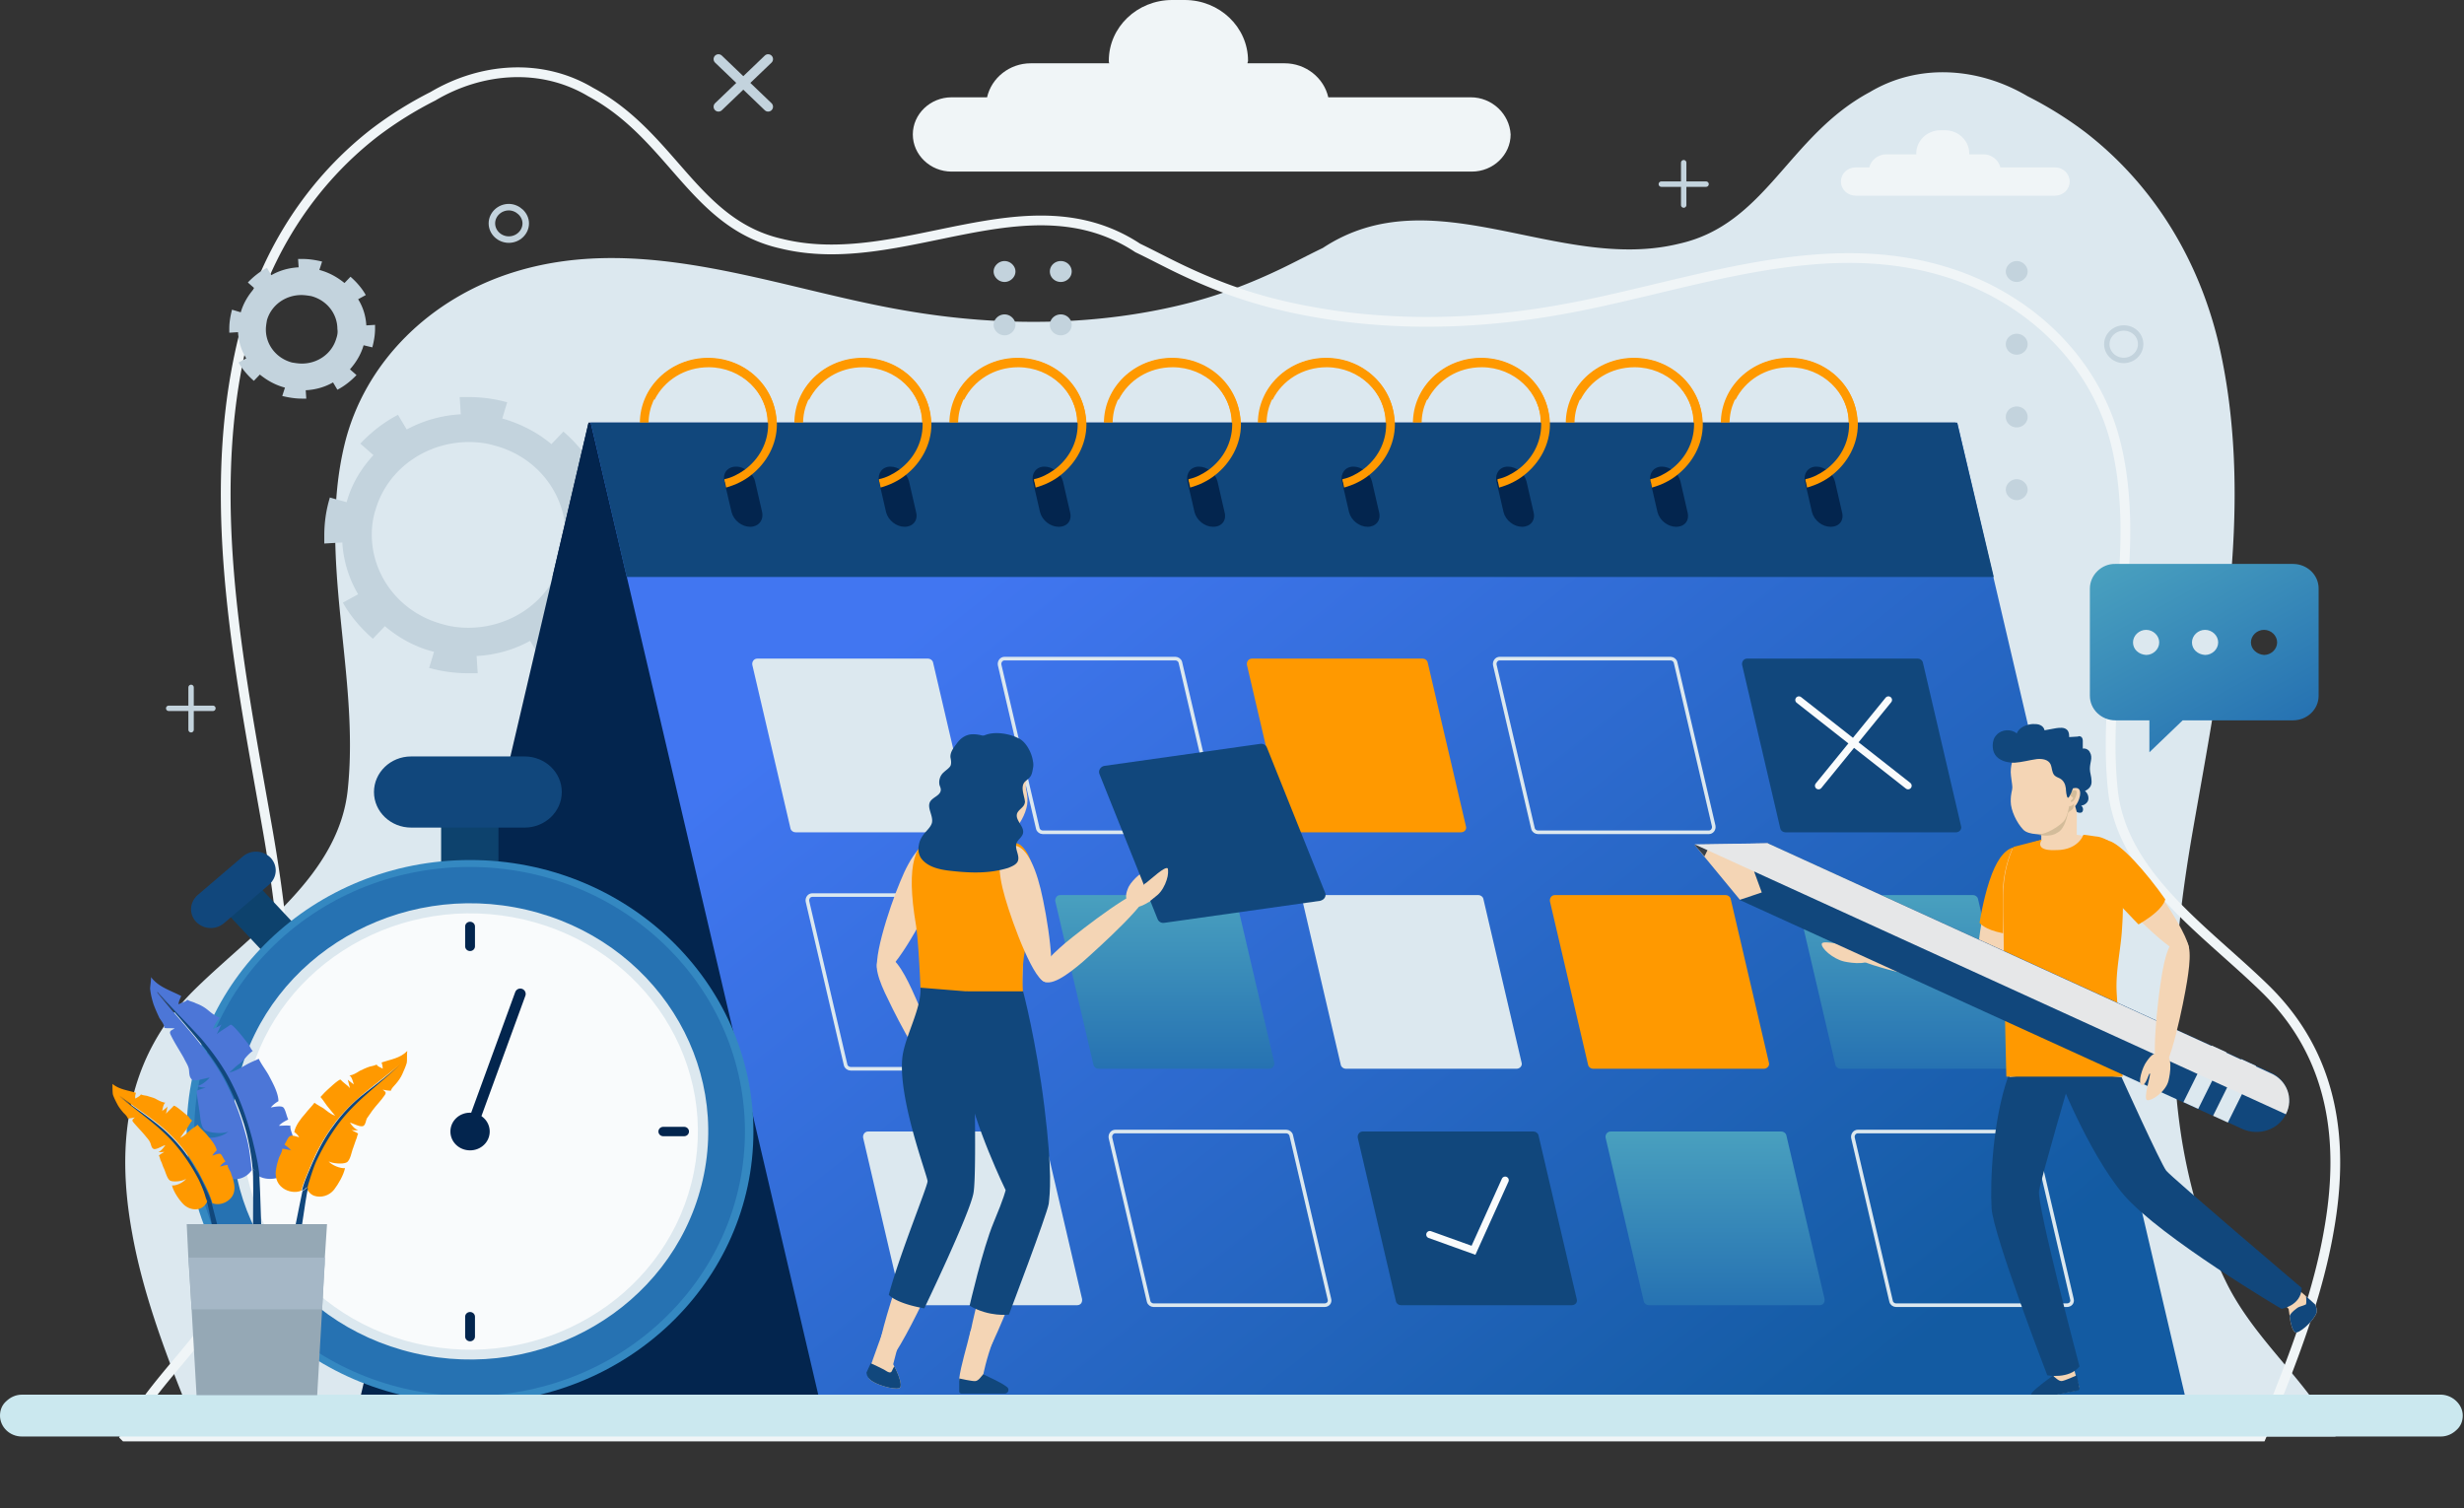<svg width="758" height="464" fill="none" xmlns="http://www.w3.org/2000/svg"><rect width="100%" height="100%" fill="#333333" stroke="none"/><path d="M718.486 441.904H61.302c-1.68-3.863-3.36-7.886-4.871-11.909-6.55-16.414-12.764-33.634-15.787-50.692-5.039-27.518-2.016-54.232 19.65-75.313 18.306-17.863 44.002-34.76 46.69-61.152 3.695-35.243-9.405-71.13-1.008-106.051 6.046-25.104 26.2-45.22 52.736-53.266 39.804-12.07 80.951 5.471 120.084 12.07 29.055 4.988 59.286 4.827 87.669-2.576 9.741-2.574 18.81-6.115 27.544-10.299 4.366-2.092 8.565-4.345 12.932-6.437 33.926-22.369 72.554 7.725 109.503-1.287 26.871-5.955 33.589-33.151 58.782-46.669 15.115-9.012 33.59-7.564 48.537 1.287a116.408 116.408 0 0117.803 11.104c21.833 16.898 35.941 41.037 41.651 68.072 10.245 48.439-.336 99.131-8.733 147.248-5.375 31.058-8.23 62.922-3.359 94.142 2.519 15.609 7.054 31.058 14.275 45.381 6.718 13.035 17.131 23.012 25.697 34.438 1.679 2.253 3.191 4.506 4.702 6.759 1.008 1.77 2.016 3.379 2.687 5.15z" fill="#DCE8EF"/><path d="M38.46 441.904h657.185c1.68-3.863 3.359-7.886 4.871-11.909 6.55-16.414 12.764-33.634 15.787-50.692 5.038-27.518 2.015-54.232-19.65-75.313-18.307-17.863-44.003-34.76-46.69-61.152-3.695-35.243 9.405-71.13 1.008-106.051-6.046-25.104-26.2-45.22-52.736-53.266-39.804-12.07-80.952 5.471-120.084 12.07-29.055 4.988-59.286 4.827-87.669-2.576-9.741-2.574-18.811-6.115-27.544-10.299-4.367-2.092-8.565-4.345-12.932-6.437-33.926-22.369-72.554 7.725-109.503-1.287-26.872-5.955-33.59-33.151-58.782-46.669-15.115-9.012-33.59-7.564-48.537 1.287a116.36 116.36 0 00-17.803 11.104C93.548 57.612 79.44 81.751 73.73 108.786c-10.413 48.439.336 99.131 8.733 147.248 5.374 31.058 8.23 62.922 3.359 94.142-2.52 15.609-7.054 31.058-14.276 45.381-6.718 13.035-17.13 23.012-25.696 34.438-1.68 2.253-3.19 4.506-4.703 6.759-.84 1.77-1.847 3.379-2.687 5.15z" stroke="#F0F5F7" stroke-width="3" stroke-miterlimit="10"/><path d="M188.271 162.053l-5.542.322a35.484 35.484 0 00-4.871-15.932l4.703-2.575c-2.352-4.184-5.543-7.885-9.238-11.104l-3.694 3.862c-4.199-3.54-9.406-6.276-15.116-7.885l1.512-4.989c-4.031-1.126-8.062-1.609-12.093-1.609h-2.519l.336 5.311c-5.878.321-11.588 1.931-16.627 4.666l-2.687-4.505c-4.367 2.253-8.23 5.31-11.589 8.85l4.031 3.541c-3.695 4.023-6.718 8.851-8.229 14.483l-5.207-1.448v.161c-1.175 3.862-1.68 7.724-1.68 11.587v2.413l5.543-.321a35.471 35.471 0 004.871 15.931l-4.703 2.575c2.351 4.184 5.542 7.885 9.237 11.104l3.695-3.862c4.199 3.54 9.237 6.437 15.116 7.885l-1.512 4.989h.168c4.031 1.126 8.061 1.609 12.092 1.609h2.687l-.335-5.31c5.878-.322 11.588-1.932 16.459-4.667l2.687 4.506c4.366-2.253 8.229-5.311 11.588-8.851l-4.031-3.541c3.695-4.023 6.55-9.012 8.23-14.483l5.206 1.448c1.176-3.862 1.68-7.724 1.68-11.586-.168-.966-.168-1.771-.168-2.575zm-15.451 10.299c-3.695 12.552-15.62 20.76-28.72 20.76-2.687 0-5.374-.322-8.061-1.127-13.1-3.54-21.666-14.966-21.666-27.518 0-2.575.336-5.15 1.176-7.725 3.695-12.552 15.619-20.759 28.719-20.759 2.687 0 5.375.322 8.062 1.126 13.1 3.541 21.665 14.966 21.665 27.519 0 2.574-.504 5.149-1.175 7.724zm-57.439-72.417l-2.687.161c-.168-2.897-1.008-5.632-2.519-8.046l2.351-1.288c-1.176-2.092-2.855-4.023-4.703-5.632l-1.847 1.931c-2.183-1.77-4.703-3.218-7.726-4.023l.84-2.575c-2.016-.483-4.03-.804-6.046-.804H91.7l.168 2.574c-3.023.161-5.878.966-8.397 2.414l-1.344-2.253c-2.183 1.127-4.199 2.736-5.878 4.506l2.015 1.77c-1.847 2.092-3.359 4.506-4.198 7.403l-2.688-.805c-.504 1.931-.84 3.863-.84 5.794v1.287l2.688-.161c.168 2.897 1.008 5.633 2.519 8.046l-2.351 1.288c1.175 2.092 2.855 4.023 4.702 5.632l1.848-1.931c2.183 1.77 4.702 3.219 7.725 4.023l-.84 2.575c2.016.483 4.031.805 6.047.805h1.343l-.168-2.575c3.023-.161 5.879-.966 8.398-2.414l1.343 2.253c2.184-1.126 4.199-2.736 5.879-4.506l-2.016-1.77c1.848-2.092 3.359-4.506 4.199-7.403l2.687.644c.504-1.931.84-3.862.84-5.793v-1.127zm-11.924 4.184c-1.344 4.667-5.71 7.725-10.581 7.725-1.008 0-2.016-.161-3.023-.322-4.87-1.287-8.062-5.472-8.062-10.138 0-.966.168-1.931.336-2.897 1.344-4.667 5.71-7.725 10.58-7.725 1.009 0 2.016.161 3.024.322 4.87 1.288 8.061 5.472 8.061 10.139.168.965.001 1.931-.335 2.896z" fill="#C3D3DD"/><path d="M111.014 429.19h420.377l70.203-299.162H181.049L111.014 429.19z" fill="#03254E"/><path d="M169.965 177.502h420.376l11.253-47.474H181.049l-11.084 47.474zm314.064 78.532h55.76l12.428-53.589h-55.759l-12.429 53.589zm-76.248 0h55.927l12.428-53.589h-55.759l-12.596 53.589zm-76.081 0h55.759l12.596-53.589h-55.759L331.7 256.034zm-76.081 0h55.759l12.596-53.589h-55.927l-12.428 53.589zm-76.249 0h55.927l12.428-53.589h-55.759l-12.596 53.589zm287.529 72.738h55.759l12.596-53.427h-55.759l-12.596 53.427zm-76.081 0h55.759l12.596-53.427h-55.927l-12.428 53.427zm-76.081 0h55.759l12.428-53.427h-55.759l-12.428 53.427zm-76.249 0h55.927l12.428-53.427h-55.759l-12.596 53.427zm-76.081 0h55.759l12.596-53.427h-55.759l-12.596 53.427zm287.529 72.739h55.759l12.596-53.428h-55.927l-12.428 53.428zm-76.249 0h55.927l12.428-53.428h-55.759l-12.596 53.428zm-76.081 0h55.759l12.596-53.428h-55.759l-12.596 53.428zm-76.081 0h55.759l12.596-53.428h-55.927l-12.428 53.428zm-76.081 0h55.759l12.428-53.428h-55.759l-12.428 53.428z" fill="#03254E"/><path d="M552.385 162.053c2.519 0 5.038-1.931 5.71-4.506l2.183-9.495c.504-2.414-1.008-4.506-3.527-4.506s-5.038 1.931-5.71 4.506l-2.183 9.495c-.672 2.575 1.007 4.506 3.527 4.506zm-42.156 0c2.52 0 5.039-1.931 5.711-4.506l2.183-9.495c.504-2.414-1.008-4.506-3.527-4.506s-5.038 1.931-5.71 4.506l-2.184 9.495c-.671 2.575 1.008 4.506 3.527 4.506zm-42.155 0c2.519 0 5.039-1.931 5.71-4.506l2.184-9.495c.504-2.414-1.008-4.506-3.527-4.506s-5.039 1.931-5.71 4.506l-2.184 9.495c-.672 2.575 1.008 4.506 3.527 4.506zm-42.155 0c2.519 0 5.038-1.931 5.71-4.506l2.184-9.495c.503-2.414-1.008-4.506-3.527-4.506-2.52 0-5.039 1.931-5.711 4.506l-2.183 9.495c-.672 2.575 1.008 4.506 3.527 4.506zm-42.155 0c2.519 0 5.038-1.931 5.71-4.506l2.183-9.495c.504-2.414-1.007-4.506-3.527-4.506-2.519 0-5.038 1.931-5.71 4.506l-2.183 9.495c-.672 2.575 1.007 4.506 3.527 4.506zm-84.311 0c2.52 0 5.039-1.931 5.711-4.506l2.183-9.495c.504-2.414-1.008-4.506-3.527-4.506s-5.038 1.931-5.71 4.506l-2.184 9.495c-.671 2.575.84 4.506 3.527 4.506zm-42.155 0c2.519 0 5.039-1.931 5.71-4.506l2.184-9.495c.504-2.414-1.008-4.506-3.527-4.506s-5.039 1.931-5.71 4.506l-2.184 9.495c-.672 2.575.84 4.506 3.527 4.506zm-42.155 0c2.519 0 5.038-1.931 5.71-4.506l2.183-9.495c.504-2.414-1.007-4.506-3.526-4.506-2.52 0-5.039 1.931-5.711 4.506l-2.183 9.495c-.672 2.575.84 4.506 3.527 4.506zm126.465 0c2.52 0 5.039-1.931 5.711-4.506l2.183-9.495c.504-2.414-1.008-4.506-3.527-4.506s-5.038 1.931-5.71 4.506l-2.183 9.495c-.672 2.575 1.007 4.506 3.526 4.506z" fill="#03254E"/><path d="M217.83 150.305c-11.588 0-20.994-9.012-20.994-20.116s9.406-20.115 20.994-20.115c11.589 0 20.994 9.011 20.994 20.115s-9.405 20.116-20.994 20.116zm0-37.657c-10.077 0-18.306 7.886-18.306 17.541 0 9.656 8.229 17.541 18.306 17.541 10.077 0 18.307-7.885 18.307-17.541 0-9.655-8.23-17.541-18.307-17.541zm47.53 37.657c-11.589 0-20.994-9.012-20.994-20.116s9.405-20.115 20.994-20.115c11.588 0 20.993 9.011 20.993 20.115s-9.405 20.116-20.993 20.116zm0-37.657c-10.077 0-18.307 7.886-18.307 17.541 0 9.656 8.23 17.541 18.307 17.541 10.076 0 18.306-7.885 18.306-17.541 0-9.655-8.23-17.541-18.306-17.541zm47.697 37.657c-11.588 0-20.993-9.012-20.993-20.116s9.405-20.115 20.993-20.115c11.589 0 20.994 9.011 20.994 20.115s-9.405 20.116-20.994 20.116zm0-37.657c-10.077 0-18.306 7.886-18.306 17.541 0 9.656 8.229 17.541 18.306 17.541 10.077 0 18.307-7.885 18.307-17.541 0-9.655-8.23-17.541-18.307-17.541zm47.53 37.657c-11.589 0-20.994-9.012-20.994-20.116s9.405-20.115 20.994-20.115c11.588 0 20.993 9.011 20.993 20.115s-9.573 20.116-20.993 20.116zm0-37.657c-10.077 0-18.307 7.886-18.307 17.541 0 9.656 8.23 17.541 18.307 17.541 10.077 0 18.306-7.885 18.306-17.541 0-9.655-8.229-17.541-18.306-17.541zm47.361 37.657c-11.588 0-20.993-9.012-20.993-20.116s9.405-20.115 20.993-20.115c11.589 0 20.994 9.011 20.994 20.115s-9.405 20.116-20.994 20.116zm0-37.657c-10.076 0-18.306 7.886-18.306 17.541 0 9.656 8.23 17.541 18.306 17.541 10.077 0 18.307-7.885 18.307-17.541 0-9.655-8.23-17.541-18.307-17.541zm47.698 37.657c-11.588 0-20.994-9.012-20.994-20.116s9.406-20.115 20.994-20.115c11.589 0 20.994 9.011 20.994 20.115s-9.405 20.116-20.994 20.116zm0-37.657c-10.077 0-18.306 7.886-18.306 17.541 0 9.656 8.229 17.541 18.306 17.541 10.077 0 18.307-7.885 18.307-17.541.167-9.655-8.062-17.541-18.307-17.541zm47.026 37.657c-11.589 0-20.994-9.012-20.994-20.116s9.405-20.115 20.994-20.115c11.588 0 20.993 9.011 20.993 20.115s-9.405 20.116-20.993 20.116zm0-37.657c-10.077 0-18.307 7.886-18.307 17.541 0 9.656 8.23 17.541 18.307 17.541 10.077 0 18.306-7.885 18.306-17.541 0-9.655-8.229-17.541-18.306-17.541zm47.697 37.657c-11.588 0-20.993-9.012-20.993-20.116s9.405-20.115 20.993-20.115c11.589 0 20.994 9.011 20.994 20.115s-9.405 20.116-20.994 20.116zm0-37.657c-10.077 0-18.306 7.886-18.306 17.541 0 9.656 8.229 17.541 18.306 17.541 10.077 0 18.307-7.885 18.307-17.541.168-9.655-8.062-17.541-18.307-17.541z" fill="#F90"/><path d="M672.132 429.19H251.756l-70.035-299.162h420.377l70.034 299.162z" fill="url(#paint0_linear)"/><path d="M613.35 177.502H192.806l-11.085-47.474h420.377l11.252 47.474z" fill="#11477C"/><path d="M297.27 256.034h-52.568c-.672 0-1.344-.483-1.512-1.127l-11.756-50.37c-.168-.965.504-1.931 1.511-1.931h52.568c.672 0 1.344.483 1.512 1.127l11.756 50.37c.336.965-.503 1.931-1.511 1.931z" fill="#DCE8EF"/><path d="M373.351 256.034h-52.568c-.672 0-1.344-.483-1.512-1.127l-11.756-50.37c-.168-.965.504-1.931 1.511-1.931h52.568c.672 0 1.344.483 1.512 1.127l11.756 50.37c.336.965-.503 1.931-1.511 1.931z" stroke="#DCE8EF" stroke-width="1.108" stroke-miterlimit="10"/><path d="M449.432 256.034h-52.568c-.672 0-1.344-.483-1.512-1.127l-11.756-50.37c-.168-.965.504-1.931 1.511-1.931h52.568c.672 0 1.344.483 1.512 1.127l11.756 50.37c.336.965-.336 1.931-1.511 1.931z" fill="#F90"/><path d="M525.681 256.034h-52.568c-.672 0-1.344-.483-1.512-1.127l-11.756-50.37c-.168-.965.503-1.931 1.511-1.931h52.568c.672 0 1.344.483 1.512 1.127l11.756 50.37c.168.965-.504 1.931-1.511 1.931z" stroke="#DCE8EF" stroke-width="1.108" stroke-miterlimit="10"/><path d="M601.762 256.034h-52.568c-.672 0-1.344-.483-1.512-1.127l-11.756-50.37c-.168-.965.504-1.931 1.511-1.931h52.568c.672 0 1.344.483 1.512 1.127l11.756 50.37c.336.965-.504 1.931-1.511 1.931z" fill="#11477C"/><path d="M314.233 328.772h-52.568c-.672 0-1.344-.482-1.512-1.126l-11.756-50.37c-.168-.966.504-1.931 1.511-1.931h52.568c.672 0 1.344.483 1.512 1.126l11.756 50.37c.336.966-.503 1.931-1.511 1.931z" stroke="#DCE8EF" stroke-width="1.108" stroke-miterlimit="10"/><path d="M390.482 328.772h-52.568c-.672 0-1.344-.482-1.512-1.126l-11.756-50.37c-.168-.966.503-1.931 1.511-1.931h52.568c.672 0 1.344.483 1.512 1.126l11.756 50.37c.168.966-.504 1.931-1.511 1.931z" fill="url(#paint1_linear)"/><path d="M466.563 328.772h-52.568c-.672 0-1.344-.482-1.512-1.126l-11.756-50.37c-.168-.966.503-1.931 1.511-1.931h52.568c.672 0 1.344.483 1.512 1.126l11.756 50.37c.336.966-.504 1.931-1.511 1.931z" fill="#DCE8EF"/><path d="M542.644 328.772h-52.568c-.672 0-1.344-.482-1.512-1.126l-11.756-50.37c-.168-.966.503-1.931 1.511-1.931h52.568c.672 0 1.344.483 1.512 1.126l11.756 50.37c.336.966-.504 1.931-1.511 1.931z" fill="#F90"/><path d="M618.725 328.772h-52.569c-.671 0-1.343-.482-1.511-1.126l-11.756-50.37c-.168-.966.503-1.931 1.511-1.931h52.568c.672 0 1.344.483 1.512 1.126l11.756 50.37c.336.966-.336 1.931-1.511 1.931z" fill="url(#paint2_linear)"/><path d="M331.363 401.511h-52.568c-.671 0-1.343-.483-1.511-1.126l-11.757-50.37c-.168-.966.504-1.932 1.512-1.932h52.568c.672 0 1.344.483 1.512 1.127l11.756 50.37c.168 1.126-.504 1.931-1.512 1.931z" fill="#DCE8EF"/><path d="M407.444 401.511h-52.568c-.671 0-1.343-.483-1.511-1.126l-11.757-50.37c-.167-.966.504-1.932 1.512-1.932h52.568c.672 0 1.344.483 1.512 1.127l11.756 50.37c.336 1.126-.504 1.931-1.512 1.931z" stroke="#DCE8EF" stroke-width="1.108" stroke-miterlimit="10"/><path d="M483.526 401.511h-52.569c-.671 0-1.343-.483-1.511-1.126l-11.757-50.37c-.168-.966.504-1.932 1.512-1.932h52.568c.672 0 1.344.483 1.512 1.127l11.756 50.37c.336 1.126-.504 1.931-1.511 1.931z" fill="#11477C"/><path d="M559.774 401.511h-52.568c-.671 0-1.343-.483-1.511-1.126l-11.757-50.37c-.168-.966.504-1.932 1.512-1.932h52.568c.672 0 1.344.483 1.511 1.127l11.757 50.37c.168 1.126-.504 1.931-1.512 1.931z" fill="url(#paint3_linear)"/><path d="M635.855 401.511h-52.568c-.672 0-1.343-.483-1.511-1.126l-11.757-50.37c-.168-.966.504-1.932 1.512-1.932h52.568c.672 0 1.344.483 1.511 1.127l11.757 50.37c.336 1.126-.504 1.931-1.512 1.931z" stroke="#DCE8EF" stroke-width="1.108" stroke-miterlimit="10"/><path d="M230.762 162.053c-2.519 0-5.038-1.931-5.71-4.506l-1.848-7.886-.335-1.609c0-.322-.168-.644-.168-.965 0-2.092 1.511-3.541 3.694-3.541.84 0 1.68.161 2.52.644.336.161.839.483 1.175.644l1.008.965c.504.644 1.008 1.449 1.176 2.253l2.183 9.495c.504 2.575-1.176 4.506-3.695 4.506zm47.53 0c-2.519 0-5.039-1.931-5.711-4.506l-2.183-9.495c-.504-2.414 1.008-4.506 3.527-4.506s5.039 1.931 5.71 4.506l2.184 9.495c.672 2.575-1.008 4.506-3.527 4.506zm47.361 0c-2.519 0-5.038-1.931-5.71-4.506l-2.183-9.495c-.504-2.414 1.007-4.506 3.527-4.506 2.519 0 5.038 1.931 5.71 4.506l2.183 9.495c.672 2.575-.839 4.506-3.527 4.506zm47.53 0c-2.519 0-5.038-1.931-5.71-4.506l-2.184-9.495c-.503-2.414 1.008-4.506 3.527-4.506 2.52 0 5.039 1.931 5.711 4.506l2.183 9.495c.672 2.575-.84 4.506-3.527 4.506zm47.53 0c-2.52 0-5.039-1.931-5.711-4.506l-2.183-9.495c-.504-2.414 1.008-4.506 3.527-4.506s5.038 1.931 5.71 4.506l2.183 9.495c.672 2.575-1.007 4.506-3.526 4.506zm94.891 0c-2.519 0-5.039-1.931-5.71-4.506l-2.184-9.495c-.504-2.414 1.008-4.506 3.527-4.506 2.52 0 5.039 1.931 5.711 4.506l2.183 9.495c.672 2.575-.84 4.506-3.527 4.506zm47.529 0c-2.519 0-5.038-1.931-5.71-4.506l-2.183-9.495c-.504-2.414 1.007-4.506 3.527-4.506 2.519 0 5.038 1.931 5.71 4.506l2.183 9.495c.672 2.575-.839 4.506-3.527 4.506zm-94.891 0c-2.519 0-5.038-1.931-5.71-4.506l-2.183-9.495c-.504-2.414 1.007-4.506 3.527-4.506 2.519 0 5.038 1.931 5.71 4.506l2.183 9.495c.672 2.575-1.008 4.506-3.527 4.506z" fill="#03254E"/><path d="M217.83 110.234c-8.397 0-15.787 4.828-18.978 11.748l2.519.966c3.023-5.955 9.237-9.978 16.627-9.978 10.077 0 18.306 7.886 18.306 17.541 0 5.794-2.855 10.782-7.221 14.001-1.848 1.287-3.863 2.414-6.215 2.896 0 .322 0 .644.168.966l.336 1.609c2.855-.804 5.543-2.092 7.726-3.862 4.703-3.701 7.894-9.334 7.894-15.61-.168-11.265-9.573-20.277-21.162-20.277zm47.53 0c-8.398 0-15.788 4.828-18.979 11.748l2.52.966c3.023-5.955 9.237-9.978 16.627-9.978 10.076 0 18.306 7.886 18.306 17.541 0 5.794-2.855 10.782-7.222 14.001-1.847 1.287-3.863 2.414-6.214 2.896 0 .322 0 .644.168.966l.336 1.609c2.855-.804 5.542-2.092 7.726-3.862 4.702-3.701 7.893-9.334 7.893-15.61-.168-11.265-9.573-20.277-21.161-20.277zm47.697 0c-8.397 0-15.787 4.828-18.978 11.748l2.519.966c3.023-5.955 9.237-9.978 16.627-9.978 10.077 0 18.307 7.886 18.307 17.541 0 5.794-2.856 10.782-7.222 14.001-1.848 1.287-3.863 2.414-6.214 2.896 0 .322 0 .644.168.966l.336 1.609c2.855-.804 5.542-2.092 7.725-3.862 4.703-3.701 7.894-9.334 7.894-15.61-.168-11.265-9.573-20.277-21.162-20.277zm47.53 0c-8.398 0-15.788 4.828-18.979 11.748l2.52.966c3.023-5.955 9.237-9.978 16.627-9.978 10.077 0 18.306 7.886 18.306 17.541 0 5.794-2.855 10.782-7.222 14.001-1.847 1.287-3.863 2.414-6.214 2.896 0 .322 0 .644.168.966l.336 1.609c2.855-.804 5.542-2.092 7.726-3.862 4.702-3.701 7.893-9.334 7.893-15.61-.336-11.265-9.741-20.277-21.161-20.277zm47.361 0c-8.397 0-15.787 4.828-18.978 11.748l2.519.966c3.023-5.955 9.238-9.978 16.627-9.978 10.077 0 18.307 7.886 18.307 17.541 0 5.794-2.855 10.782-7.222 14.001-1.847 1.287-3.863 2.414-6.214 2.896 0 .322 0 .644.168.966l.336 1.609c2.855-.804 5.542-2.092 7.725-3.862 4.703-3.701 7.894-9.334 7.894-15.61-.168-11.265-9.573-20.277-21.162-20.277zm47.698 0c-8.398 0-15.787 4.828-18.978 11.748l2.519.966c3.023-5.955 9.237-9.978 16.627-9.978 10.077 0 18.306 7.886 18.306 17.541 0 5.794-2.855 10.782-7.221 14.001-1.848 1.287-3.863 2.414-6.215 2.896 0 .322 0 .644.168.966l.336 1.609c2.855-.804 5.543-2.092 7.726-3.862 4.703-3.701 7.894-9.334 7.894-15.61-.168-11.265-9.574-20.277-21.162-20.277zm47.026 0c-8.398 0-15.787 4.828-18.979 11.748l2.52.966c3.023-5.955 9.237-9.978 16.627-9.978 10.077 0 18.306 7.886 18.306 17.541 0 5.794-2.855 10.782-7.222 14.001-1.847 1.287-3.863 2.414-6.214 2.896 0 .322 0 .644.168.966l.336 1.609c2.855-.804 5.542-2.092 7.726-3.862 4.702-3.701 7.893-9.334 7.893-15.61-.168-11.265-9.573-20.277-21.161-20.277zm47.697 0c-8.397 0-15.787 4.828-18.978 11.748l2.519.966c3.023-5.955 9.238-9.978 16.627-9.978 10.077 0 18.307 7.886 18.307 17.541 0 5.794-2.855 10.782-7.222 14.001-1.847 1.287-3.863 2.414-6.214 2.896 0 .322 0 .644.168.966l.336 1.609c2.855-.804 5.542-2.092 7.725-3.862 4.703-3.701 7.894-9.334 7.894-15.61-.168-11.265-9.573-20.277-21.162-20.277z" fill="#F90"/><path d="M638.375 422.431l1.175 4.024c.168.643-.336 1.126-.839 1.287l-11.589 2.253c-1.007.161-1.847-.966-1.008-1.77 1.512-1.609 3.695-3.541 5.711-4.345.168 0-5.71-35.243-3.863-35.565 1.512-.322 10.413 34.116 10.413 34.116zm70.706-23.978l.336.322 2.687 2.414c.336.322.84 1.931.504 2.736-1.175 2.897-5.542 6.437-6.55 5.954-.839-.483-1.511-3.057-1.679-4.988-.168-1.288-.336-2.253-.336-2.253s-25.025-24.783-23.849-25.91c1.344-1.448 28.887 21.725 28.887 21.725zm-92.54-24.621c-4.87-.966-1.511-27.358.672-38.301 2.351-11.104 6.214-19.311 12.093-18.023 5.878 1.287 5.878 10.299 3.191 21.242-2.688 10.782-11.085 36.047-15.956 35.082z" fill="#F4D5B5"/><path d="M636.359 423.88c-4.198 1.287-16.963-33.795-19.482-41.841-2.687-8.046-4.702-16.575 0-18.024 4.703-1.448 8.062 6.759 10.749 14.805 2.519 7.886 12.932 43.772 8.733 45.06zm26.2-53.428c-4.534 1.931-18.474-20.759-23.68-30.898-5.207-10.138-7.222-18.989-1.848-21.403 5.542-2.414 11.253 4.828 15.955 15.127 4.703 10.139 13.94 35.082 9.573 37.174z" fill="#F4D5B5"/><path d="M708.242 401.511c-2.688 3.38-33.422-19.311-40.308-24.461-6.886-5.149-13.604-11.104-10.581-14.805 3.023-3.701 10.749 1.287 17.467 6.437 6.886 5.15 36.109 29.45 33.422 32.829z" fill="#F4D5B5"/><path d="M638.879 423.075l.839 3.862c0 .322-.168.805-.503.805l-12.932 2.575c-1.176.161-1.848-1.127-1.176-1.931 1.679-1.771 4.367-3.702 6.382-5.15.672.322 1.679 1.609 2.687 1.609.84 0 4.703-1.77 4.703-1.77zm70.538-24.3l2.687 2.414c.336.322.84 1.931.504 2.736-1.175 2.897-5.542 6.437-6.55 5.954-.839-.483-1.511-3.057-1.679-4.989 0-.804 2.351-2.735 3.023-2.896.504-.161 2.015-.644 2.015-.805.168-.483 0-2.414 0-2.414z" fill="#11477C"/><path d="M609.655 302.702c-3.359-.804-.168-20.437 1.848-28.484 2.015-8.207 5.206-14.322 9.405-13.196 4.199.966 3.863 7.886 1.512 15.932-2.352 8.046-9.238 26.714-12.765 25.748z" fill="#F4D5B5"/><path d="M651.307 325.393h-32.582l-1.344-50.37 2.351-14.162 15.788-4.666 9.069 1.609c5.206.965 8.901 5.31 8.733 10.46l-3.359 35.565 1.344 21.564z" fill="#F4D5B5"/><path d="M672.972 293.369c-2.855 2.092-17.131-12.231-22.841-18.829-5.71-6.598-8.901-12.713-5.374-15.288 3.359-2.575 8.901 1.77 14.275 8.529 5.375 6.759 16.795 23.496 13.94 25.588zm-34.093-43.933v10.138s-2.184 1.287-7.39 1.287c-2.855 0-3.527-1.287-3.527-1.287v-3.701l10.917-6.437z" fill="#F4D5B5"/><path d="M640.222 241.872v1.288c.336 5.954-3.695 12.391-9.741 13.356h-.336c-1.343.161-6.046.483-7.725-1.287-2.016-2.092-3.863-5.954-3.863-8.69 0-2.736.504-3.219.504-4.345 0-.805-.504-3.54-.504-4.667 0-5.31 3.695-10.621 10.413-10.621 9.909.161 11.42 8.529 11.252 14.966z" fill="#F4D5B5"/><path d="M637.199 242.033c.84-.161 2.687-.805 2.351 1.931-.671 4.667-3.358 4.345-3.358 4.345.167-.643.335-1.609.671-2.575-.839-.482.168-.965.168-1.609v-.322c.168-.643.168-1.287.168-1.77z" fill="#F4D5B5"/><path d="M637.031 243.642s.84-.804 1.512-.482c.671.321.168 1.77-.336 2.735-.504.805-1.176.966-1.176.644-.168-.322 1.008-.805.672-1.126-.336-.483-.84-.483-.84-.805.168-.161.168-.966.168-.966zm-10.413 13.035c3.023.161 7.054-2.735 8.23-4.023 1.175-1.287 1.679-4.667 1.679-4.667s.84.161 1.512-.804c0 0 0 1.448-.672 1.931-.672.483-1.008.644-1.176.965-.168.322-.839 4.989-3.359 6.116-2.351 1.609-6.214.482-6.214.482z" fill="#D3BC9A"/><path d="M612.007 271c-2.016 6.115-3.023 12.874-3.023 12.874s1.343 2.092 7.221 3.218v-14.161c.336-6.759 3.024-12.23 3.024-12.23-2.856.965-5.207 4.184-7.222 10.299z" fill="#F90"/><path d="M638.879 249.758c.503.321 1.175.321 1.511.161.504-.322.672-1.449-.168-2.093.168 0 1.344-.16 2.016-1.287.503-.965.168-2.414-.84-3.218 1.343-.644 2.183-1.61 2.015-3.219 0-1.126-.504-2.414-.504-3.54 0-.805.168-1.771.336-2.575.168-.805.168-1.77-.336-2.575-.336-.805-1.343-1.287-2.183-1.126v-2.414c0-.483-.168-1.127-.672-1.288-.336-.161-.504-.161-.84 0-.839 0-1.847.161-2.687.161 0-.804 0-1.609-.672-2.253-.839-.804-2.183-.644-3.359-.483-1.175.161-2.351.483-3.526.644-.168-.805-.672-1.287-1.344-1.609-.672-.322-1.512-.322-2.351-.322-2.016.161-4.199 1.126-4.871 2.897-1.679-1.449-4.702-1.288-6.214.482-.84.805-1.176 2.092-1.176 3.219 0 .966.168 1.931.672 2.736 1.176 1.931 3.695 2.575 6.046 2.575 2.352-.161 4.535-.805 6.886-1.127 1.68-.161 3.527.161 4.199 1.609.504 1.127.336 2.414 1.176 3.38.503.483 1.007.644 1.679.965 1.176.644 1.68 1.771 1.848 3.058 0 .322.167 2.897.671 2.897s1.512-2.897 1.512-2.897 1.511-.483 2.015.483c.504.965 0 2.735-.504 3.701-.503.966-.839 1.287-.839 1.287l.504 1.771z" fill="#11477C"/><path d="M569.348 293.047c.503-2.897 23.345.322 29.895 1.448 6.55 1.127 13.1 2.736 12.428 6.115-.672 3.38-7.558 2.575-13.94 1.449-6.382-1.127-28.887-5.955-28.383-9.012z" fill="#F4D5B5"/><path d="M573.043 289.024c-1.512.643-2.856 1.126-4.199 1.609.168 0 .168.161.168.161-.336.322-8.398-1.77-8.566-.483-.336 1.287 3.359 4.667 6.886 5.472 2.184.482 8.734 1.448 8.902-2.093.167-2.253-.84-3.218-2.688-4.505-.168 0-.335-.161-.503-.161z" fill="#F4D5B5"/><path d="M565.821 288.058c-.336 1.126 2.351 2.253 3.023 2.736 1.343-.483 2.855-1.127 4.199-1.609-2.016-1.288-6.718-2.414-7.222-1.127z" fill="#F4D5B5"/><path d="M617.717 331.347c-4.703 13.357-5.542 32.185-5.038 40.393.503 8.207 17.13 51.335 17.13 51.335s6.718 1.287 9.909-2.736c0 0-13.268-50.048-12.428-54.071.672-4.023 10.245-36.852 10.245-36.852l-19.818 1.931z" fill="#11477C"/><path d="M632.664 329.577s9.406 24.622 20.658 37.979c11.421 13.195 48.537 35.081 48.537 35.081s6.047-.965 6.215-6.437c0 0-39.972-33.955-41.652-36.047-1.679-2.092-13.772-28.806-13.772-28.806l-19.986-1.77z" fill="#11477C"/><path d="M628.13 258.287l-8.734 2.253s-2.687 5.471-3.023 12.23c-.168 1.931-.168 7.403 0 14.162.168 17.541.84 44.254.84 44.254h35.773s-1.511-19.955-1.847-26.07c-.336-6.598 1.343-13.196 1.679-19.794a99.59 99.59 0 000-14.161c-.168-3.862 0-8.851-3.191-11.748-1.175-.965-3.023-1.931-4.702-2.092-.336 0-4.031-.644-4.031-.483 0 0-1.512 4.667-8.398 4.667-7.054.322-4.366-3.218-4.366-3.218z" fill="#F90"/><path d="M543.844 259.412l-8.663 17.436 145.576 66.4 8.662-17.437-145.575-66.399z" fill="#11477C"/><path d="M521.314 259.896l13.94 16.897 6.718-2.253-2.351-6.437 6.718-2.253-2.52-6.437-22.505.483z" fill="#F4D5B5"/><path d="M521.314 259.895l3.023 3.54 1.848-3.701-4.871.161z" fill="#373F49"/><path d="M689.431 325.715l-8.733 17.38 9.069 4.184c5.039 2.253 11.085.322 13.436-4.506 2.351-4.828.336-10.621-4.702-12.874l-9.07-4.184z" fill="#11477C"/><path d="M689.471 325.806l-8.662 17.436 4.549 2.075 8.662-17.436-4.549-2.075zm-9.125-4.195l-8.662 17.436 4.549 2.075 8.663-17.436-4.55-2.075z" fill="#DCE8EF"/><path d="M703.203 342.773l-181.889-83.038 11.253-.161 11.252-.161 136.375 62.278 4.535 2.092 4.534 2.092 4.535 2.092 4.535 2.092c5.206 2.092 7.389 7.886 4.87 12.714z" fill="#E6E7E8"/><path d="M645.261 258.126c-3.863 1.77-4.535 5.954-1.008 10.943 4.031 5.632 13.604 15.288 13.604 15.288.336-.161.672-.322.839-.483 7.222-4.345 7.39-7.242 7.39-7.242-5.878-8.368-13.604-17.058-17.466-18.023-.84-.483-2.016-.483-3.359-.483z" fill="#F90"/><path d="M664.407 329.577c-3.191-.483-.504-22.691.504-28.806 1.007-6.276 2.519-12.713 6.046-12.23 3.527.483 2.855 7.081 1.847 13.357-1.007 6.276-5.374 28.162-8.397 27.679z" fill="#F4D5B5"/><path d="M665.079 323.784c3.694.322 2.519 6.598 2.015 8.69-.84 3.379-5.207 6.276-6.55 5.954-1.344-.322 1.176-7.885.84-8.207-.336-.322-1.176 3.862-2.52 3.54-1.343-.483.168-5.471 1.512-7.242 1.344-1.931 2.351-2.896 4.703-2.735z" fill="#F4D5B5"/><path d="M153.338 250.24h-17.635v19.794h17.635V250.24z" fill="#0D426D"/><path d="M161.399 254.585h-34.933c-6.214 0-11.421-4.827-11.421-10.943 0-5.954 5.039-10.943 11.421-10.943h34.933c6.214 0 11.421 4.828 11.421 10.943 0 6.116-5.207 10.943-11.421 10.943z" fill="#11477C"/><path d="M78.941 271.877l-9.752 8.381 12.672 13.537 9.752-8.382-12.672-13.536z" fill="#0D426D"/><path d="M82.799 272.126l-13.94 11.909c-2.519 2.092-6.214 1.931-8.565-.483-2.184-2.414-2.016-5.954.504-8.207l13.94-11.909c2.519-2.092 6.214-1.931 8.565.483 2.183 2.414 2.015 5.954-.504 8.207z" fill="#11477C"/><path d="M144.604 431.604c48.14 0 87.166-37.393 87.166-83.52 0-46.128-39.026-83.521-87.166-83.521-48.14 0-87.165 37.393-87.165 83.521 0 46.127 39.025 83.52 87.165 83.52z" fill="#3488C1"/><path d="M204.359 405.615c33.08-31.781 33.08-83.307 0-115.087-33.08-31.781-86.713-31.781-119.792 0-33.08 31.78-33.08 83.306 0 115.087 33.079 31.78 86.712 31.78 119.792 0z" fill="#2672B2"/><path d="M215.792 364.623c9.557-37.653-14.553-75.601-53.85-84.757-39.297-9.157-78.9 13.944-88.457 51.598-9.556 37.654 14.553 75.601 53.851 84.758 39.297 9.157 78.9-13.945 88.456-51.599z" fill="#DCE8EF"/><path d="M212.698 363.938c9.136-36.013-13.926-72.303-51.511-81.057-37.584-8.754-75.459 13.343-84.595 49.356-9.136 36.013 13.926 72.304 51.511 81.058 37.584 8.754 75.459-13.344 84.595-49.357z" fill="#F9FBFC"/><path d="M144.604 348.084l15.452-42.324" stroke="#03254E" stroke-width="3.323" stroke-miterlimit="10" stroke-linecap="round"/><path d="M144.604 292.564c-.839 0-1.511-.644-1.511-1.448V285c0-.804.672-1.448 1.511-1.448.84 0 1.512.644 1.512 1.448v6.116c0 .804-.672 1.448-1.512 1.448zM85.15 349.532h-6.382c-.84 0-1.511-.644-1.511-1.449 0-.804.671-1.448 1.511-1.448h6.382c.84 0 1.512.644 1.512 1.448 0 .805-.672 1.449-1.512 1.449zm59.454 63.083c-.839 0-1.511-.644-1.511-1.448v-6.116c0-.804.672-1.448 1.511-1.448.84 0 1.512.644 1.512 1.448v6.116c0 .804-.672 1.448-1.512 1.448zm65.836-63.083h-6.382c-.84 0-1.511-.644-1.511-1.449 0-.804.671-1.448 1.511-1.448h6.382c.84 0 1.512.644 1.512 1.448 0 .805-.672 1.449-1.512 1.449zm-59.79-1.448c0 3.218-2.687 5.793-6.046 5.793-3.359 0-6.046-2.575-6.046-5.793 0-3.219 2.687-5.794 6.046-5.794 3.359 0 6.046 2.575 6.046 5.794z" fill="#03254E"/><path d="M295.087 424.041c.504-4.024 2.351-9.817 3.359-14.162 1.007-4.506 9.573-4.184 7.221 2.092-2.351 6.276-3.191 10.943-3.191 10.943s.168 2.736-3.191 2.897c-3.359.161-4.366-1.127-4.198-1.77zm-.672-52.301c4.87-.322 5.374-26.875 4.534-38.14-.839-11.265-3.527-19.955-9.573-19.472-6.046.483-7.221 9.495-6.046 20.76 1.176 11.264 6.046 37.334 11.085 36.852z" fill="#F4D5B5"/><path d="M270.734 420.661c4.031 1.609 18.978-32.668 22.337-40.392 3.191-7.725 6.046-16.254 1.512-18.024-4.535-1.77-8.566 6.115-11.925 14.001-3.191 7.724-15.955 42.806-11.924 44.415z" fill="#F4D5B5"/><path d="M268.215 424.845c2.687 1.771 8.229 2.897 8.733 1.931.504-.804-.336-3.379-1.176-5.149-.168-.483-.504-.966-.671-1.288-.168-.482-.336-.643-.336-.643s8.901-33.473 7.221-33.956c-1.847-.483-13.603 32.829-13.603 32.829s0 .161-.168.483l-.168.483-.84 2.896c0 .161-.84 1.127 1.008 2.414z" fill="#F4D5B5"/><path d="M268.215 424.845c2.687 1.77 8.229 2.897 8.733 1.931.504-.804-.336-3.379-1.176-5.149-.167-.483-.503-.966-.671-1.288-.168.322-.504.805-.672 1.288-.336.804-.84.804-2.519-.322-1.176-.644-3.023-1.448-4.031-1.931 0 0-1.008 2.092-1.344 2.896.168.161-.168 1.288 1.68 2.575z" fill="#11477C"/><path d="M270.734 299.484c3.359 1.287 13.1-16.254 16.627-24.139 3.527-7.725 4.871-14.484.84-16.093-4.031-1.609-8.062 4.023-11.253 11.909-3.359 7.885-9.573 27.035-6.214 28.323z" fill="#F4D5B5"/><path d="M289.208 331.991c2.855-1.288-6.046-21.886-8.733-27.679-2.687-5.794-6.046-11.587-9.237-10.139-3.191 1.449-.84 7.725 2.015 13.357 2.687 5.793 13.1 25.748 15.955 24.461z" fill="#F4D5B5"/><path d="M286.857 326.68c-3.527 1.288-.504 6.92.672 8.851 1.847 3.058 6.718 4.667 8.061 4.023 1.344-.643-3.359-7.402-3.191-7.724.168-.322 2.184 3.379 3.359 2.736 1.176-.805-1.679-5.311-3.527-6.598-1.847-1.449-3.191-2.092-5.374-1.288zm31.071 46.508c4.87-.966 1.511-27.357-.672-38.3-2.351-11.104-6.214-19.312-12.092-18.185-5.879 1.287-5.879 10.299-3.192 21.242 2.688 10.943 11.085 36.209 15.956 35.243z" fill="#F4D5B5"/><path d="M298.11 423.397c4.198 1.287 16.963-33.955 19.65-41.841 2.687-8.046 4.702-16.575 0-18.024-4.703-1.448-8.062 6.759-10.749 14.806-2.687 7.885-13.1 43.772-8.901 45.059z" fill="#F4D5B5"/><path d="M295.087 424.041v4.023c0 .322.336.644.671.644h13.268c1.176 0 1.68-1.449.672-2.092-1.847-1.449-5.038-2.736-7.222-3.863-.503.483-1.343 1.931-2.351 2.092-.84.161-5.038-.804-5.038-.804z" fill="#11477C"/><path d="M358.907 270.678c-.504 1.609-1.511 3.54-2.855 4.667-.672.483-1.679 1.448-2.855 2.253-2.015 1.287-4.535 2.253-5.878.483-1.344-1.771-1.008-3.219-.168-5.15 0-.161.168-.161.168-.322 1.175-2.092 4.702-5.31 5.71-4.506.84.805-.84 3.058-1.176 3.862v.161s.168-.161.504-.322c1.512-1.126 5.878-5.31 6.718-4.505.336.482.336 1.931-.168 3.379z" fill="#F4D5B5"/><path d="M406.101 277.115l-47.865 6.759c-1.008.161-1.848-.322-2.184-1.288l-17.802-44.415c-.504-1.127.336-2.414 1.511-2.575l47.866-6.759c1.007-.161 1.847.322 2.183 1.288l17.803 44.415c.503 1.127-.168 2.253-1.512 2.575z" fill="#11477C"/><path d="M352.693 274.218c-2.015-2.253-19.986 11.748-24.856 15.771-4.871 4.184-9.741 8.851-7.39 11.426 2.351 2.575 7.894-1.448 12.764-5.633 4.703-4.184 21.498-19.311 19.482-21.564zm-69.531 50.531l30.735-1.287 1.344-50.37-2.184-12.713-14.276-4.989-9.069 1.609c-5.206.966-8.901 5.472-8.733 10.46l3.359 35.726-1.176 21.564z" fill="#F4D5B5"/><path d="M295.422 249.275v10.138s2.184 1.287 7.39 1.287c2.855 0 3.527-1.287 3.527-1.287v-3.701l-10.917-6.437z" fill="#F4D5B5"/><path d="M294.247 241.711v1.288c-.336 5.954 3.695 12.391 9.909 13.357h.336c1.343.16 6.046.482 7.725-1.288 2.016-2.092 3.863-5.954 3.863-8.69 0-2.736-.504-3.379-.504-4.345 0-.805.504-3.54.504-4.667 0-5.31-3.695-10.621-10.413-10.621-10.244 0-11.756 8.529-11.42 14.966z" fill="#F4D5B5"/><path d="M314.065 260.057c2.183 1.931 3.863 5.149 4.199 12.069.168 1.931 1.511 7.081-1.008 13.518-4.703 11.265-1.847 25.105-1.847 25.105l-31.911 1.126s-.672-20.438-1.679-27.036c-3.359-19.633 0-26.07 5.71-27.518 8.565-2.414 24.353.966 26.536 2.736z" fill="#F90"/><path d="M321.958 302.059c3.359-.805.168-20.438-1.847-28.645-2.015-8.208-5.206-14.323-9.405-13.196-4.199.965-3.863 7.885-1.512 15.931 2.352 8.208 9.237 26.714 12.764 25.91z" fill="#F4D5B5"/><path d="M317.76 234.148a5.099 5.099 0 010 2.253c-.168.965-.336 2.092-1.008 2.735-.504.644-1.176.966-1.679 1.61-1.008 1.448-.168 3.54.167 5.31 0 .322.168.644 0 .966-.167 1.287-1.847 1.931-2.351 3.218-.672 2.092 2.184 3.863 1.848 5.955-.168 1.287-1.68 2.092-2.016 3.218-.672 1.77 1.176 3.862.336 5.633-.504.965-1.679 1.448-2.855 1.931-5.71 1.77-11.421 1.609-17.299.965-3.191-.322-7.054-.965-9.237-3.54-1.008-1.127-1.344-2.897-1.008-4.345.168-1.448 1.008-2.897 2.016-4.023.839-.966 1.679-1.77 2.015-2.897.504-2.253-1.679-4.667-.504-6.598.84-1.287 2.855-1.77 3.191-3.218.168-.644-.168-1.288-.336-1.771-.335-1.448.168-3.057 1.344-4.023.672-.644 1.512-1.126 2.015-1.931.336-.805.168-1.77 0-2.575-.168-1.609 1.008-3.057 1.848-4.184 1.008-1.448 2.351-2.575 4.199-2.897 1.175-.16 2.519 0 3.694.322h.504c.168 0 .336-.161.504-.161 2.855-1.126 7.222-.482 10.077.966 2.351.966 4.199 4.506 4.535 7.081zm-34.598 69.681c.336 6.437-4.702 14.805-5.542 21.242-1.512 12.713 7.726 36.691 7.726 38.301 0 1.609-8.566 22.368-11.925 34.92 0 0 1.848 2.575 10.917 4.185 0 0 13.94-28.967 15.115-35.404 1.344-6.598-.336-61.957-.336-61.957l-15.955-1.287z" fill="#11477C"/><path d="M297.27 304.955h17.467s4.03 15.127 6.55 35.565c2.519 20.438 1.679 26.553 1.343 29.771-.504 3.219-12.26 34.117-12.26 34.117s-6.046.804-12.092-2.736c0 0 4.03-17.541 7.389-25.587 3.359-8.047 3.695-9.978 3.695-9.978s-9.741-19.955-12.26-34.277c-2.519-14.323.168-26.875.168-26.875z" fill="#11477C"/><path d="M358.907 270.678c-.504 1.609-1.511 3.54-2.855 4.667-.672.483-1.679 1.448-2.855 2.253-.84-1.77-2.015-4.506-2.015-4.506l.839-1.127s.168-.161.504-.322c1.512-1.126 5.878-5.31 6.718-4.505.168.643.168 2.092-.336 3.54z" fill="#F4D5B5"/><path d="M439.859 379.786l13.436 4.828 9.741-21.564m117.9-147.731l-21.498 26.392m27.544 0l-33.59-26.392" stroke="#F9FBFC" stroke-width="2.216" stroke-miterlimit="10" stroke-linecap="round"/><path d="M757.619 435.466c0 1.771-.672 3.38-2.016 4.506-1.175 1.127-2.855 1.931-4.702 1.931H6.718c-3.695 0-6.718-2.896-6.718-6.437 0-1.77.672-3.379 2.015-4.505 1.176-1.127 2.856-1.932 4.703-1.932h744.351c3.527.161 6.55 3.058 6.55 6.437z" fill="#CBE8EF"/><path d="M46.186 304.151c.168 1.609.504 3.057 1.008 4.666.504 1.449 1.175 2.897 1.847 4.345.504.805 1.512 1.932 1.512 3.058 1.007.161 2.183 0 3.19.161-1.175.644-1.847.805-1.175 2.092 1.176 2.414 2.687 4.667 4.03 7.081.505 1.126 1.345 2.253 1.512 3.379.168.966 0 2.253.84 3.058.84.965 4.535-.483 5.543-.483-.84.966-2.52 2.414-3.863 2.575.671.322 1.847.483 2.687.483-1.008.321-2.016.643-2.855.965.168.805.168 1.77.336 2.575l.503 3.38c.336 1.609.336 5.149 1.68 6.115 1.344.965 5.71 1.287 7.222.482-1.344 1.449-5.039 2.253-6.886 1.771.168 2.896 1.511 6.598 3.023 9.172 1.68 2.897 4.703 4.185 7.39 3.541 1.343-.322 2.687-1.127 3.695-2.575 0-.644-.168-1.126-.168-1.77-.336-2.897-.672-5.794-1.512-8.69-1.511-5.633-3.527-11.104-6.214-16.415-5.374-10.46-13.94-18.667-21.162-27.84 0 0 0-.161.168 0 4.031 4.989 8.734 9.495 12.932 14.483 3.695 4.345 7.054 9.012 9.574 14.162 2.687 5.311 4.702 10.943 6.046 16.575.84 3.541 2.015 7.403 2.183 11.104 2.183 1.449 5.374 1.288 7.558.161 3.023-1.448 4.03-4.506 3.863-7.563 0-1.449-.336-2.897-.504-4.184-.168-1.127-1.008-2.575-.84-3.702-1.176-.161-2.351 0-3.527 0 .672-.804 1.847-1.448 2.855-1.931-.504-.965-.84-3.057-1.511-3.701-.672-.644-2.855-.161-3.863 0 .672-.805 1.511-1.448 2.351-1.931 0-2.575-1.847-5.794-3.023-8.047-1.008-1.77-2.183-3.218-3.023-4.988-1.344.643-2.687 1.126-4.03 1.931-1.512.804-3.192 1.931-5.04 2.253 1.008-.805 1.848-1.77 3.024-2.575 1.511-1.127 2.519-2.897 4.198-4.023-.671-.644-.84-1.449-1.343-2.092-.504-.644-4.87-6.437-5.542-5.955-1.344.966-2.856 1.771-4.2 2.897.505-.965 1.008-2.253 1.512-3.057-.671.643-2.015 1.126-2.687 1.448.336-.805 1.344-3.219 2.352-3.38-1.512-.482-2.688-1.448-3.863-2.413a12.017 12.017 0 00-3.695-2.092c-.84-.483-2.016-.644-2.687-1.127-.336.644-2.016.966-2.688 1.448 0-.804.504-1.77.84-2.574-3.359-1.771-7.054-2.736-9.405-5.955.336-.161-.168 2.897-.168 3.702z" fill="#4C76D7"/><path d="M48.705 305.277c7.222 9.334 15.788 17.38 21.162 27.84 2.687 5.311 4.87 10.782 6.214 16.415a78.386 78.386 0 011.512 8.69c0 .643.167 1.126.167 1.77.168-.161.168-.322.336-.322a3.548 3.548 0 001.68 1.77c-.336-3.701-1.344-7.563-2.183-11.104-1.512-5.632-3.36-11.264-6.047-16.575-2.519-5.15-5.878-9.817-9.573-14.162-4.366-4.827-9.069-9.333-13.268-14.322.168-.161 0-.161 0 0z" fill="#11477C"/><path d="M77.424 392.499c-.167.966 2.856 1.127 3.024.161.504-1.931-.504-29.289-.672-31.381-.672-.482-1.344-.965-1.68-1.77 0 .161-.168.322-.336.322.336 2.575 0 30.415-.336 32.668z" fill="#11477C"/><path d="M125.122 327.002c-.336 1.127-.84 2.253-1.343 3.38-.504 1.126-1.176 2.092-2.016 3.057-.504.644-1.343 1.288-1.511 2.092-.84 0-1.68-.161-2.52-.322.84.644 1.176.805.672 1.61-1.175 1.77-2.687 3.218-3.863 4.827-.504.805-1.175 1.61-1.679 2.414-.336.644-.336 1.77-1.008 2.253-.84.644-3.359-.804-4.199-.965.504.804 1.512 2.092 2.52 2.253-.504.161-1.344.161-2.016 0 .672.482 1.344.643 2.016 1.126-.336.644-.336 1.288-.672 1.931-.336.805-.504 1.61-.84 2.414-.504 1.127-.84 3.862-2.015 4.506-1.176.644-4.535.322-5.543-.322.84 1.127 3.527 2.253 5.039 2.092-.504 2.253-2.015 4.828-3.359 6.598-1.512 1.931-4.03 2.575-6.046 1.931-1.008-.321-1.848-1.126-2.52-2.414.169-.482.168-.804.336-1.287.504-2.092 1.344-4.345 2.184-6.437 1.847-4.184 4.031-8.046 6.718-11.587 5.206-7.402 12.764-12.391 19.314-18.667 0 0 0-.161 0 0-3.695 3.379-7.726 6.276-11.589 9.495-3.359 2.896-6.382 5.954-8.901 9.494-2.687 3.702-4.87 7.725-6.55 11.748-1.008 2.575-2.351 5.31-3.023 8.046-1.847.805-4.199.322-5.71-.805-2.016-1.448-2.52-3.862-2.016-6.115.168-1.126.504-2.092.84-3.218.336-.805 1.008-1.77 1.008-2.736.84 0 1.847.322 2.687.483-.504-.644-1.344-1.288-2.015-1.77.503-.644 1.007-2.253 1.68-2.575.67-.483 2.182.161 2.854.322-.336-.644-1.008-1.288-1.511-1.61.335-1.931 2.015-4.184 3.359-5.632.84-1.127 2.015-2.253 2.855-3.379.84.643 1.847 1.126 2.855 1.77 1.008.804 2.183 1.77 3.527 2.253-.672-.805-1.176-1.449-1.848-2.253-1.007-1.127-1.68-2.414-2.687-3.541.504-.482.84-.965 1.344-1.448.504-.483 4.534-4.345 4.87-3.862.84.965 2.016 1.609 2.855 2.575-.168-.805-.503-1.771-.671-2.575.503.483 1.511 1.126 1.847 1.448-.168-.644-.672-2.575-1.344-2.736 1.176-.161 2.184-.804 3.191-1.448 1.008-.483 2.016-.966 3.024-1.287.671-.161 1.511-.322 2.183-.644.168.644 1.511.965 1.847 1.287 0-.643-.168-1.448-.336-1.931 2.856-.965 5.711-1.287 7.894-3.54-.168.804 0 3.218-.168 3.701z" fill="#F90"/><path d="M123.107 327.485c-6.55 6.276-13.94 11.265-19.314 18.667-2.688 3.702-4.871 7.564-6.718 11.587-.84 2.092-1.512 4.184-2.184 6.437-.168.483-.168.805-.336 1.288 0-.161-.168-.161-.168-.322-.335.482-.84.965-1.511 1.126.672-2.736 2.015-5.632 3.023-8.046 1.847-4.184 3.863-8.207 6.55-11.748a48.744 48.744 0 018.901-9.494c4.031-3.219 8.062-6.116 11.757-9.495z" fill="#11477C"/><path d="M91.196 389.924c0 .805-2.519.644-2.519-.161-.168-1.448 4.03-21.886 4.367-23.334.504-.322 1.008-.644 1.511-1.126 0 .161.168.161.168.321-.504 1.61-3.527 22.53-3.527 24.3z" fill="#11477C"/><path d="M34.766 336.819c.336.965.84 1.931 1.343 2.896.504.966 1.176 1.771 1.848 2.575.503.483 1.175 1.127 1.343 1.77.672 0 1.512-.161 2.184-.322-.672.644-1.008.805-.504 1.449 1.175 1.448 2.519 2.736 3.695 4.184.503.644 1.175 1.287 1.511 2.092.336.644.336 1.609 1.008 1.931.672.483 2.855-.966 3.695-1.126-.504.643-1.344 1.931-2.184 2.092.504.161 1.344 0 1.848 0-.504.321-1.176.643-1.68 1.126.336.483.336 1.127.672 1.77.336.644.504 1.449.84 2.092.504.966 1.008 3.38 2.015 3.863 1.008.482 4.031.16 4.87-.644-.671 1.126-3.022 2.253-4.366 2.092.504 1.931 2.015 4.184 3.359 5.632 1.512 1.61 3.695 2.092 5.374 1.449.84-.322 1.68-1.127 2.184-2.253-.168-.322-.168-.805-.336-1.127a77.714 77.714 0 00-2.184-5.632c-1.847-3.541-4.03-6.92-6.55-9.978-5.038-6.276-11.924-10.46-17.97-15.77 0 0 0-.161 0 0 3.359 2.735 7.222 5.149 10.749 7.885a48.698 48.698 0 018.397 8.046c2.52 3.219 4.703 6.598 6.382 10.139 1.176 2.253 2.351 4.666 3.023 7.08 1.68.644 3.695.161 5.039-.965 1.847-1.449 2.015-3.541 1.511-5.633-.168-.965-.672-1.931-.84-2.735-.335-.805-1.007-1.61-1.007-2.414-.84 0-1.512.322-2.352.483.336-.644 1.008-1.127 1.68-1.61-.504-.483-1.008-1.931-1.511-2.253-.504-.322-1.848.322-2.52.483.336-.644.84-1.126 1.344-1.609-.336-1.77-2.016-3.541-3.191-4.989-.84-.965-2.016-1.931-2.687-2.897-.672.644-1.68 1.127-2.352 1.771-1.007.804-1.847 1.77-3.023 2.253.504-.644 1.008-1.449 1.512-2.092.84-.966 1.343-2.253 2.183-3.219-.504-.322-.84-.805-1.175-1.287-.504-.322-4.2-3.702-4.535-3.219-.672.805-1.68 1.609-2.351 2.414.167-.644.335-1.609.503-2.253-.335.483-1.175.966-1.679 1.448.168-.643.336-2.253 1.008-2.574-1.008-.161-2.016-.644-2.856-1.127-.84-.483-1.847-.644-2.687-.966-.671-.16-1.343-.16-2.015-.482-.168.483-1.176.965-1.68 1.287-.168-.483 0-1.287.168-1.77-2.519-.805-5.038-.966-7.221-2.736 0 .805 0 2.897.168 3.38z" fill="#F90"/><path d="M36.613 337.14c6.046 5.15 12.932 9.495 17.97 15.771 2.52 3.058 4.703 6.437 6.55 9.978.84 1.77 1.68 3.701 2.184 5.632.168.322.336.805.336 1.127 0-.161.168-.161.168-.322.336.482.84.804 1.343.965-.671-2.414-2.015-4.827-3.023-7.08-1.847-3.541-3.863-7.081-6.382-10.139a48.701 48.701 0 00-8.397-8.046c-3.527-2.736-7.222-5.15-10.75-7.886 0 0-.167 0 0 0z" fill="#11477C"/><path d="M67.852 391.051c0 .644 2.183.322 2.35-.322 0-1.287-4.702-19.15-5.038-20.438-.504-.161-1.007-.482-1.343-.965 0 .161 0 .161-.168.322.504 1.609 4.199 19.954 4.199 21.403z" fill="#11477C"/><path d="M642.909 181.042v32.99c0 4.184 3.527 7.563 7.894 7.563h10.413v9.817l10.245-9.817h33.925c4.367 0 7.894-3.379 7.894-7.563v-32.99c0-4.184-3.527-7.563-7.894-7.563h-54.583c-4.199-.161-7.894 3.379-7.894 7.563zm49.545 16.575c0-2.092 1.848-3.862 4.031-3.862s4.031 1.77 4.031 3.862-1.848 3.863-4.031 3.863c-2.183-.161-4.031-1.771-4.031-3.863zm-18.138 0c0-2.092 1.847-3.862 4.031-3.862 2.183 0 4.03 1.77 4.03 3.862s-1.847 3.863-4.03 3.863c-2.352-.161-4.031-1.771-4.031-3.863zm-18.139 0c0-2.092 1.848-3.862 4.031-3.862s4.031 1.77 4.031 3.862-1.848 3.863-4.031 3.863c-2.351-.161-4.031-1.771-4.031-3.863z" fill="url(#paint4_linear)"/><path d="M236.304 18.185l-15.283 14.644m15.283 0l-15.283-14.644" stroke="#C3D3DD" stroke-width="3" stroke-miterlimit="10" stroke-linecap="round"/><path d="M58.782 211.457v13.035m6.718-6.598H51.896M517.955 50.048v13.035m6.886-6.437h-13.772m147.46 49.243c0 2.736-2.352 4.989-5.207 4.989s-5.206-2.253-5.206-4.989c0-2.735 2.351-4.988 5.206-4.988 2.855 0 5.207 2.092 5.207 4.988z" stroke="#C3D3DD" stroke-width="1.662" stroke-miterlimit="10" stroke-linecap="round"/><path d="M161.735 68.716c0 2.735-2.351 4.988-5.206 4.988-2.855 0-5.207-2.253-5.207-4.988 0-2.736 2.352-4.99 5.207-4.99 2.687 0 5.206 2.254 5.206 4.99z" stroke="#C3D3DD" stroke-width="2" stroke-miterlimit="10" stroke-linecap="round"/><path d="M452.455 29.932H408.62c-1.343-5.954-6.886-10.46-13.436-10.46h-11.42c0-.322.168-.483.168-.805C383.932 8.369 375.198 0 364.45 0h-3.863c-10.749 0-19.482 8.368-19.482 18.668 0 .321 0 .643.168.804h-24.185c-6.55 0-12.092 4.506-13.436 10.46h-10.917c-6.55 0-11.924 5.15-11.924 11.426s5.374 11.426 11.924 11.426h160.056c6.55 0 11.924-5.15 11.924-11.426-.335-6.276-5.71-11.426-12.26-11.426zm179.706 21.564h-16.795c-.504-2.253-2.688-4.023-5.207-4.023h-4.366v-.322c0-3.862-3.359-7.08-7.39-7.08h-1.512c-4.031 0-7.39 3.218-7.39 7.08v.322h-9.237c-2.519 0-4.702 1.77-5.206 4.023h-4.199c-2.519 0-4.535 1.931-4.535 4.345 0 2.414 2.016 4.345 4.535 4.345h61.302c2.519 0 4.534-1.93 4.534-4.345 0-2.413-2.015-4.345-4.534-4.345z" fill="#F0F5F7"/><path d="M100.602 376.567l-.672 10.3-.84 15.931-1.511 26.392H60.462l-1.512-26.392-1.008-15.931-.503-10.3h43.163z" fill="#95A8B5"/><path d="M99.93 386.867v2.092l-.168 2.092-.672 11.747H58.95l-.672-11.747-.167-2.092-.168-2.092H99.93z" fill="#A5B7C6"/><path d="M309.026 96.717a3.39 3.39 0 00-2.351.965c-.672.644-1.008 1.449-1.008 2.253 0 .805.336 1.609 1.008 2.253a3.388 3.388 0 002.351.966c.84 0 1.68-.322 2.352-.966.672-.644 1.007-1.448 1.007-2.253 0-.804-.335-1.61-1.007-2.253a3.39 3.39 0 00-2.352-.965zm17.299 0c-1.847 0-3.359 1.448-3.359 3.218s1.512 3.219 3.359 3.219c1.848 0 3.359-1.449 3.359-3.219 0-1.77-1.511-3.218-3.359-3.218zm-17.299-16.415a3.39 3.39 0 00-2.351.966c-.672.644-1.008 1.448-1.008 2.253 0 .804.336 1.609 1.008 2.253a3.39 3.39 0 002.351.965c.84 0 1.68-.322 2.352-.965.672-.644 1.007-1.449 1.007-2.253 0-.805-.335-1.61-1.007-2.253a3.39 3.39 0 00-2.352-.966zm17.299 6.437c1.848 0 3.359-1.448 3.359-3.218s-1.511-3.219-3.359-3.219c-1.847 0-3.359 1.449-3.359 3.219 0 1.77 1.512 3.218 3.359 3.218zm297.438 63.888c0-.805-.336-1.609-1.008-2.253a3.385 3.385 0 00-2.351-.966c-.84 0-1.679.322-2.351.966-.672.644-1.008 1.448-1.008 2.253 0 .805.336 1.609 1.008 2.253a3.386 3.386 0 002.351.965c.84 0 1.68-.321 2.351-.965.672-.644 1.008-1.448 1.008-2.253zm0-44.738c0-1.77-1.511-3.218-3.359-3.218-1.847 0-3.359 1.448-3.359 3.218 0 1.771 1.512 3.219 3.359 3.219 1.848 0 3.359-1.448 3.359-3.219zm0 22.369c0-1.77-1.511-3.218-3.359-3.218-1.847 0-3.359 1.448-3.359 3.218s1.512 3.219 3.359 3.219c1.848 0 3.359-1.449 3.359-3.219zm0-44.738c0-.804-.336-1.608-1.008-2.252a3.386 3.386 0 00-2.351-.966c-.84 0-1.679.322-2.351.966-.672.644-1.008 1.448-1.008 2.253 0 .804.336 1.609 1.008 2.253a3.388 3.388 0 002.351.965c.84 0 1.68-.322 2.351-.965.672-.644 1.008-1.449 1.008-2.253z" fill="#C3D3DD"/><defs><linearGradient id="paint0_linear" x1="296.704" y1="180.061" x2="523.985" y2="466.364" gradientUnits="userSpaceOnUse"><stop stop-color="#4176F1"/><stop offset="1" stop-color="#135BA2"/></linearGradient><linearGradient id="paint1_linear" x1="358.248" y1="275.29" x2="358.248" y2="328.772" gradientUnits="userSpaceOnUse"><stop stop-color="#49A0BF"/><stop offset="1" stop-color="#2672B2"/></linearGradient><linearGradient id="paint2_linear" x1="586.627" y1="275.29" x2="586.627" y2="328.772" gradientUnits="userSpaceOnUse"><stop stop-color="#49A0BF"/><stop offset="1" stop-color="#2672B2"/></linearGradient><linearGradient id="paint3_linear" x1="527.541" y1="348.085" x2="527.541" y2="401.566" gradientUnits="userSpaceOnUse"><stop stop-color="#49A0BF"/><stop offset="1" stop-color="#2672B2"/></linearGradient><linearGradient id="paint4_linear" x1="659.975" y1="167.199" x2="694.256" y2="229.167" gradientUnits="userSpaceOnUse"><stop stop-color="#49A0BF"/><stop offset="1" stop-color="#2672B2"/></linearGradient></defs></svg>